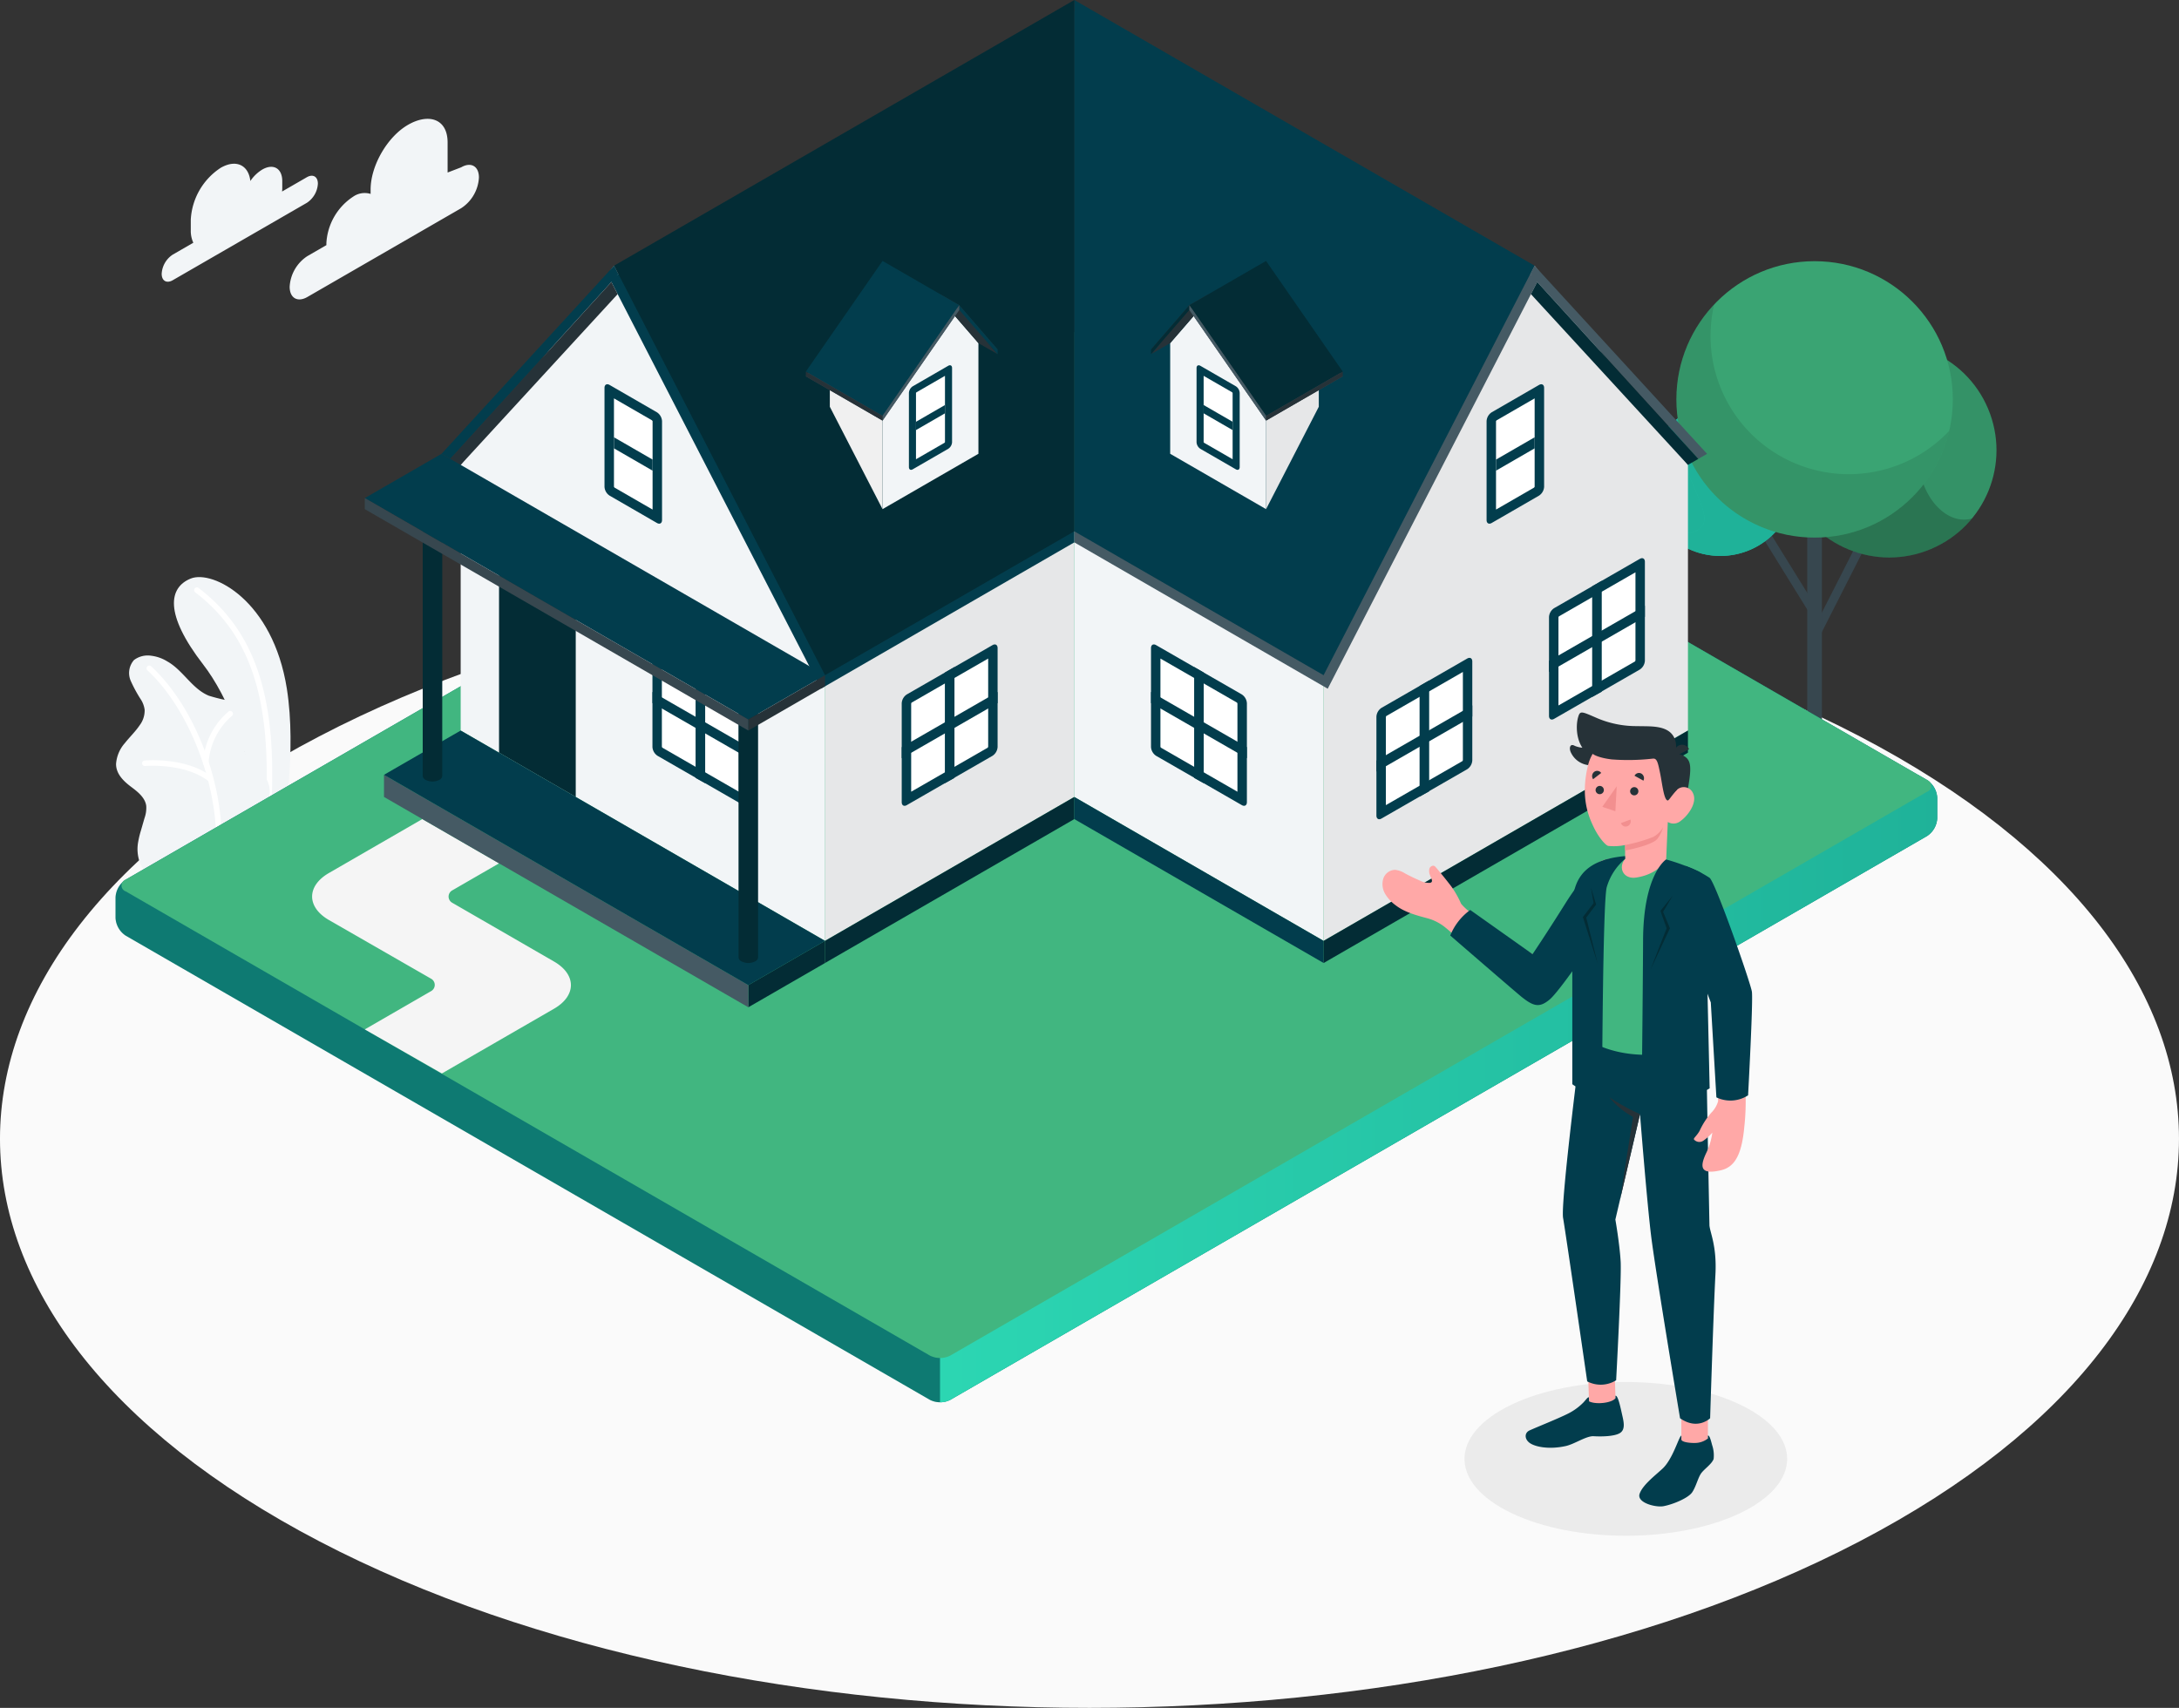 <svg xmlns="http://www.w3.org/2000/svg" xmlns:xlink="http://www.w3.org/1999/xlink" width="474.41" height="371.909" viewBox="0 0 474.41 371.909"><rect x="0" y="0" width="474.41" height="371.909" fill="#333333" stroke="none"/><defs><style>.a{fill:#fafafa;}.b{fill:#ebebeb;}.c{fill:#f2f5f7;}.d{fill:#fff;}.e{fill:#37474f;}.f{fill:#349267;}.g,.n{opacity:0.2;}.h{fill:#1fb299;}.i,.m{fill:#27debf;}.j{fill:#3aa473;}.k{opacity:0.1;}.l{fill:#11998e;}.m,.n{mix-blend-mode:multiply;isolation:isolate;}.n{fill:url(#a);}.o{fill:#41b680;}.p{fill:#f5f5f5;}.q{fill:#e6e7e8;}.r{fill:#023d4d;}.s{fill:#032c35;}.t{fill:#455a64;}.u{fill:#263238;}.v{fill:#f0f0f0;}.w{fill:#ffa8a7;}.x{fill:#f28f8f;}</style><linearGradient id="a" y1="0.5" x2="1" y2="0.5" gradientUnits="objectBoundingBox"><stop offset="0" stop-color="#41b680"/><stop offset="1"/></linearGradient></defs><g transform="translate(-21.414 -76.69)"><g transform="translate(21.414 200.763)"><path class="a" d="M90.89,408.95c92.635,48.393,242.825,48.394,335.457,0s92.635-126.854,0-175.246-242.824-48.394-335.459,0S-1.745,360.557,90.89,408.95Z" transform="translate(-21.414 -197.409)"/></g><g transform="translate(340.265 377.638)"><path class="b" d="M341.935,398.083c13.718,6.539,35.958,6.539,49.676,0s13.718-17.137,0-23.676-35.958-6.538-49.676,0S328.218,391.547,341.935,398.083Z" transform="translate(-331.648 -369.504)"/></g><g transform="translate(46.683 202.357)"><path class="c" d="M76.085,256.343l6.029-3.444s2.892-15.936.73-29.634c-3.041-19.26-16.155-25.9-20.916-23.988s-5.882,7.62,2.718,18.748C69.721,224.591,76.248,238.47,76.085,256.343Z" transform="translate(-45.659 -198.961)"/><path class="d" d="M78.7,250.329h-.036a.6.6,0,0,1-.563-.634c1.4-23.989-3.187-38.187-15.321-47.473a.6.6,0,1,1,.729-.953c12.489,9.558,17.211,24.061,15.79,48.5A.6.6,0,0,1,78.7,250.329Z" transform="translate(-45.54 -198.9)"/><path class="c" d="M58.229,266.107c-.953.547-2.916-.649-3.668-1.153a9.093,9.093,0,0,1-3.024-3.471,8.521,8.521,0,0,1-.757-5.117,20.167,20.167,0,0,1,.647-2.721q.379-1.321.76-2.641a6.682,6.682,0,0,0,.386-2.664c-.23-1.806-1.835-3.071-3.292-4.163-1.612-1.207-3.29-2.8-3.281-4.974a7.65,7.65,0,0,1,1.916-4.553c1.04-1.317,2.273-2.48,3.213-3.871a5.335,5.335,0,0,0,1.095-3.378,5.553,5.553,0,0,0-.736-2.111,29.937,29.937,0,0,1-2.31-4.234,4.26,4.26,0,0,1,.733-4.5,4.984,4.984,0,0,1,3.742-.93,8.578,8.578,0,0,1,3.48,1.225c3.452,1.919,5.423,6.007,9.086,7.485a36.805,36.805,0,0,0,4.434,1.083,5.471,5.471,0,0,1,3.657,2.5c1.345,2.687-1.15,6-.206,8.847.837,2.523,3.289,3.489,4.665,5.763a5.4,5.4,0,0,1,.644,3.3,15.841,15.841,0,0,1-1.393,5.582,39.77,39.77,0,0,1-3.064,5.028C74.9,256.5,58.374,266.023,58.229,266.107Z" transform="translate(-46 -198.498)"/><path class="d" d="M67.918,260.946a.643.643,0,0,1-.076-.005.6.6,0,0,1-.52-.67c1.743-13.82-4.847-32.455-14.69-41.54a.6.6,0,0,1,.813-.881c10.264,9.473,16.883,28.172,15.067,42.57A.6.6,0,0,1,67.918,260.946Z" transform="translate(-45.821 -198.44)"/><path class="d" d="M66.226,242.354a.6.6,0,0,1-.36-.12c-5.25-3.937-13.621-3.219-13.7-3.211a.594.594,0,0,1-.652-.543.6.6,0,0,1,.543-.652c.363-.035,8.918-.766,14.532,3.446a.6.6,0,0,1-.36,1.079Z" transform="translate(-45.847 -197.883)"/><path class="d" d="M65.031,239.189h-.024a.6.6,0,0,1-.576-.623,15.772,15.772,0,0,1,5.549-11.123.6.6,0,0,1,.739.945,14.832,14.832,0,0,0-5.091,10.225A.6.6,0,0,1,65.031,239.189Z" transform="translate(-45.488 -198.173)"/></g><g transform="translate(372.773 133.566)"><rect class="e" width="23.388" height="1.912" transform="matrix(0.453, -0.892, 0.892, 0.453, 42.863, 81.324)"/><rect class="e" width="1.912" height="19.613" transform="translate(32.177 59.806) rotate(-31.757)"/><path class="e" d="M407.452,187.31v50.261a.794.794,0,0,1-.469.653,2.5,2.5,0,0,1-2.262,0,.794.794,0,0,1-.469-.653V187.31Z" transform="translate(-362.139 -130.493)"/><circle class="f" cx="23.341" cy="23.341" r="23.341" transform="translate(29.4 28.72) rotate(-22.832)"/><path class="g" d="M429.572,166.753c3.01-9.479,6.219-13.186,4.183-14.343a23.341,23.341,0,1,0,6.507,35.165C433.347,189.594,425.669,179.047,429.572,166.753Z" transform="translate(-362.287 -131.547)"/><circle class="h" cx="16.404" cy="16.404" r="16.404" transform="translate(0 47.781) rotate(-45)"/><path class="i" d="M386.233,162.558a16.328,16.328,0,0,0-9.587,3.1c-.444,10.02,8.063,19.793,5.686,23.078-2.4,3.309-8.237,1.266-10.278-1.522a16.4,16.4,0,1,0,14.179-24.651Z" transform="translate(-363.034 -131.181)"/><path class="g" d="M386.233,162.558a16.328,16.328,0,0,0-9.587,3.1c-.444,10.02,8.063,19.793,5.686,23.078-2.4,3.309-8.237,1.266-10.278-1.522a16.4,16.4,0,1,0,14.179-24.651Z" transform="translate(-363.034 -131.181)"/><circle class="j" cx="30.094" cy="30.094" r="30.094" transform="translate(13.62)"/><path class="k" d="M435.915,168.894a30.092,30.092,0,1,1-44.1-33.076,30.269,30.269,0,0,0-7.049,5.522,30.086,30.086,0,0,0,51.147,27.554Z" transform="translate(-362.909 -131.924)"/></g><g transform="translate(46.567 76.69)"><path class="l" d="M440.275,256.908,227.633,379.675a4.92,4.92,0,0,1-4.45,0L48.112,278.6a4.919,4.919,0,0,1-2.225-3.854v-4.5a4.921,4.921,0,0,1,2.225-3.854L260.755,143.619a4.914,4.914,0,0,1,4.45,0L440.276,244.7a4.919,4.919,0,0,1,2.225,3.854v4.5A4.917,4.917,0,0,1,440.275,256.908Z" transform="translate(-45.887 -74.846)"/><path class="g" d="M440.275,256.908,227.633,379.675a4.92,4.92,0,0,1-4.45,0L48.112,278.6a4.919,4.919,0,0,1-2.225-3.854v-4.5a4.921,4.921,0,0,1,2.225-3.854L260.755,143.619a4.914,4.914,0,0,1,4.45,0L440.276,244.7a4.919,4.919,0,0,1,2.225,3.854v4.5A4.917,4.917,0,0,1,440.275,256.908Z" transform="translate(-45.887 -74.846)"/><path class="m" d="M437.648,245.835a4.917,4.917,0,0,0-2.224-3.853l-1.95-1.125L220.554,363.781v13.71a4.555,4.555,0,0,0,2.226-.532L435.423,254.192a4.916,4.916,0,0,0,2.225-3.854Z" transform="translate(-41.035 -72.13)"/><path class="n" d="M437.648,245.835a4.917,4.917,0,0,0-2.224-3.853l-1.95-1.125L220.554,363.781v13.71a4.555,4.555,0,0,0,2.226-.532L435.423,254.192a4.916,4.916,0,0,0,2.225-3.854Z" transform="translate(-41.035 -72.13)"/><path class="o" d="M48.077,268.957,223.148,370.034a4.914,4.914,0,0,0,4.45,0L440.24,247.267a1.356,1.356,0,0,0,0-2.569L265.17,143.619a4.914,4.914,0,0,0-4.45,0L48.077,266.387A1.356,1.356,0,0,0,48.077,268.957Z" transform="translate(-45.852 -74.846)"/><path class="p" d="M140.2,291.531c4.9-2.826,4.9-7.451,0-10.278l-22.186-12.809a1.542,1.542,0,0,1,0-2.67l10.212-5.9-16.7-9.642L91.2,261.97c-4.9,2.826-4.89,7.443.011,10.258l22.248,12.783a1.542,1.542,0,0,1,0,2.672L99,296.034l16.782,9.594Z" transform="translate(-44.73 -71.869)"/><path class="q" d="M196.183,220.6l54.273-31.335V247.11l-54.273,31.335Z" transform="translate(-41.712 -73.563)"/><path class="r" d="M232.193,213.382l-18.65,10.732a2.461,2.461,0,0,0-1.113,1.927v21.534c0,.709.5,1,1.113.642l18.649-10.732a2.459,2.459,0,0,0,1.112-1.927V214.025C233.305,213.315,232.807,213.028,232.193,213.382Z" transform="translate(-41.261 -72.897)"/><path class="d" d="M231.109,235.622a1.518,1.518,0,0,0,.089-.2l0-19.2-16.679,9.6a1.368,1.368,0,0,0-.088.2l0,19.2Z" transform="translate(-41.205 -72.814)"/><path class="r" d="M233.306,223.3,212.43,235.32v2.412l20.875-12.016Z" transform="translate(-41.261 -72.617)"/><path class="r" d="M223.66,218.012v24.156l-2.088,1.153v-24.1Z" transform="translate(-41.007 -72.764)"/><path class="s" d="M196.183,276.881V281.7l54.273-31.335v-4.821Z" transform="translate(-41.712 -71.999)"/><path class="c" d="M303.262,220.6l-54.273-31.335V247.11l54.273,31.335Z" transform="translate(-40.245 -73.563)"/><path class="r" d="M266.349,213.382,285,224.114a2.461,2.461,0,0,1,1.113,1.927v21.534c0,.709-.5,1-1.113.642L266.35,237.486a2.461,2.461,0,0,1-1.112-1.927V214.025C265.237,213.315,265.735,213.028,266.349,213.382Z" transform="translate(-39.794 -72.897)"/><path class="d" d="M267.322,235.622a1.514,1.514,0,0,1-.089-.2l0-19.2,16.68,9.6a1.52,1.52,0,0,1,.087.2l0,19.2Z" transform="translate(-39.739 -72.814)"/><path class="r" d="M265.237,223.3l20.875,12.017v2.412l-20.875-12.016Z" transform="translate(-39.794 -72.617)"/><path class="r" d="M274.374,218.012v24.156l2.088,1.153v-24.1Z" transform="translate(-39.54 -72.764)"/><path class="r" d="M303.262,276.881V281.7l-54.273-31.335v-4.821Z" transform="translate(-40.245 -71.999)"/><path class="q" d="M301.8,222.159l45.924-89.183,33.4,43.387,0,57.849-79.323,45.8Z" transform="translate(-38.778 -75.126)"/><path class="r" d="M332.751,216.226,314.1,226.958a2.461,2.461,0,0,0-1.113,1.927v21.534c0,.709.5,1,1.113.642l18.649-10.732a2.461,2.461,0,0,0,1.112-1.927V216.868C333.864,216.159,333.366,215.872,332.751,216.226Z" transform="translate(-38.468 -72.818)"/><path class="d" d="M331.668,238.466a1.49,1.49,0,0,0,.089-.206l0-19.2-16.68,9.6a1.529,1.529,0,0,0-.087.2l0,19.2Z" transform="translate(-38.412 -72.735)"/><path class="r" d="M333.864,226.148l-20.875,12.017v2.412l20.875-12.016Z" transform="translate(-38.467 -72.538)"/><path class="r" d="M324.219,220.856v24.156l-2.088,1.153v-24.1Z" transform="translate(-38.214 -72.685)"/><path class="r" d="M369.31,195.109l-18.65,10.732a2.457,2.457,0,0,0-1.112,1.927V229.3c0,.71.5,1,1.112.642l18.649-10.732a2.458,2.458,0,0,0,1.113-1.927V195.751C370.422,195.041,369.925,194.753,369.31,195.109Z" transform="translate(-37.452 -73.405)"/><path class="d" d="M368.226,217.348a1.518,1.518,0,0,0,.089-.2l0-19.2-16.679,9.6a1.482,1.482,0,0,0-.088.2l0,19.2Z" transform="translate(-37.396 -73.322)"/><path class="r" d="M370.423,205.03l-20.875,12.016v2.412l20.875-12.016Z" transform="translate(-37.452 -73.125)"/><path class="r" d="M360.777,199.739v24.156l-2.088,1.153v-24.1Z" transform="translate(-37.198 -73.272)"/><path class="r" d="M337.436,164.208l10.3-5.95c.615-.354,1.113-.067,1.113.642v21.534a2.458,2.458,0,0,1-1.113,1.927l-10.3,5.95c-.615.355-1.113.067-1.113-.642V166.135A2.458,2.458,0,0,1,337.436,164.208Z" transform="translate(-37.819 -74.428)"/><path class="d" d="M338.323,166.051a2.037,2.037,0,0,1,.131-.178l8.278-4.778,0,19.256a1.684,1.684,0,0,1-.13.178l-8.28,4.78Z" transform="translate(-37.764 -74.345)"/><path class="r" d="M346.736,169.337l-8.412,4.86v2.41l8.412-4.86Z" transform="translate(-37.764 -74.116)"/><path class="s" d="M301.8,277.271l79.323-45.8V236.3l-79.323,45.8Z" transform="translate(-38.778 -72.39)"/><path class="c" d="M198.327,222.159,152.4,132.975,119,176.362V234.21l79.323,45.8Z" transform="translate(-43.856 -75.126)"/><path class="s" d="M127.128,237.337V193.951l16.7,9.641v43.387Z" transform="translate(-43.63 -73.433)"/><path class="r" d="M160.737,213.382l18.649,10.732a2.461,2.461,0,0,1,1.113,1.927v21.534c0,.709-.5,1-1.113.642l-18.648-10.732a2.46,2.46,0,0,1-1.113-1.927V214.025C159.624,213.315,160.122,213.028,160.737,213.382Z" transform="translate(-42.728 -72.897)"/><path class="d" d="M161.71,235.622a1.394,1.394,0,0,1-.089-.2l0-19.2,16.679,9.6a1.49,1.49,0,0,1,.088.2l0,19.2Z" transform="translate(-42.672 -72.814)"/><path class="r" d="M159.624,223.3,180.5,235.32v2.412l-20.875-12.016Z" transform="translate(-42.728 -72.617)"/><path class="r" d="M168.762,218.012v24.156l2.088,1.153v-24.1Z" transform="translate(-42.474 -72.764)"/><path class="r" d="M160.88,164.208l-10.3-5.95c-.615-.354-1.112-.067-1.112.642v21.534a2.458,2.458,0,0,0,1.113,1.927l10.3,5.95c.615.355,1.113.067,1.113-.642V166.135A2.458,2.458,0,0,0,160.88,164.208Z" transform="translate(-43.01 -74.428)"/><path class="d" d="M159.882,166.051a2.036,2.036,0,0,0-.132-.178l-8.278-4.778,0,19.256a1.684,1.684,0,0,0,.129.178l8.28,4.78Z" transform="translate(-42.954 -74.345)"/><path class="r" d="M151.47,169.337l8.412,4.86v2.41l-8.412-4.86Z" transform="translate(-42.954 -74.116)"/><path class="t" d="M304.163,226.6l-55.173-31.866V79.035l101.1,58.38Z" transform="translate(-40.245 -76.625)"/><path class="t" d="M346.5,132.975l-.956,1.858,36.617,40.222,1.913-1.1Z" transform="translate(-37.563 -75.126)"/><path class="s" d="M382.16,174.96l-2.261,1.306L345.72,139.082l1.365-2.65Z" transform="translate(-37.558 -75.03)"/><path class="r" d="M303.262,223.722l-54.273-31.335V76.69l100.2,57.849Z" transform="translate(-40.245 -76.69)"/><path class="r" d="M196.548,226.6l55.173-31.866V79.035l-101.1,58.38Z" transform="translate(-42.978 -76.625)"/><path class="r" d="M152.516,132.975l.956,1.858-36.617,40.222-1.913-1.1Z" transform="translate(-43.969 -75.126)"/><path class="u" d="M116.8,174.96l2.261,1.306,34.179-37.184-1.365-2.65Z" transform="translate(-43.917 -75.03)"/><path class="s" d="M197.424,223.722,251.7,192.388V76.69L151.5,134.539Z" transform="translate(-42.953 -76.69)"/><path class="v" d="M197.2,163.1l11.481,22.3V161.3L197.2,154.668Z" transform="translate(-41.684 -74.524)"/><path class="c" d="M208.369,161.7l12.524-21.693,8.35,9.642v24.1l-20.874,12.052Z" transform="translate(-41.374 -74.931)"/><path class="r" d="M214.789,158.659l7.724-4.463c.461-.266.835-.05.835.482v16.15a1.841,1.841,0,0,1-.835,1.445l-7.724,4.463c-.461.266-.835.05-.835-.482V160.1A1.845,1.845,0,0,1,214.789,158.659Z" transform="translate(-41.218 -74.54)"/><path class="d" d="M215.454,160.041a1.514,1.514,0,0,1,.1-.135l6.209-3.583,0,14.442a1.355,1.355,0,0,1-.1.134l-6.21,3.585Z" transform="translate(-41.177 -74.478)"/><path class="r" d="M221.763,162.506l-6.309,3.645v1.808l6.309-3.645Z" transform="translate(-41.177 -74.306)"/><path class="u" d="M220.554,140.011l4.175,2.41,8.35,9.642-4.175-2.41Z" transform="translate(-41.035 -74.931)"/><path class="u" d="M220.554,139.01l4.175,2.41,8.35,9.642-4.175-2.41Z" transform="translate(-41.035 -74.959)"/><path class="e" d="M225.519,142.617l-16.7,24.1-16.7-9.642,16.7-24.1Z" transform="translate(-41.825 -75.126)"/><path class="r" d="M225.519,141.616l-16.7,24.1-16.7-9.642,16.7-24.1Z" transform="translate(-41.825 -75.154)"/><path class="r" d="M224.617,141.355v1.029l8.35,9.642V151Z" transform="translate(-40.922 -74.894)"/><path class="t" d="M225.068,141.355l-16.7,24.1v1.029l16.7-24.1Z" transform="translate(-41.374 -74.894)"/><path class="u" d="M192.12,155.427v1.029l16.7,9.642v-1.029Z" transform="translate(-41.825 -74.503)"/><path class="q" d="M301.091,163.1,289.61,185.4V161.3l11.481-6.629Z" transform="translate(-39.117 -74.524)"/><path class="c" d="M290.174,161.7l-12.525-21.693-8.35,9.642v24.1l20.874,12.052Z" transform="translate(-39.681 -74.931)"/><path class="r" d="M283.443,158.659,275.72,154.2c-.461-.266-.835-.05-.835.482v16.15a1.843,1.843,0,0,0,.834,1.445l7.725,4.463c.46.266.833.05.833-.482V160.1A1.845,1.845,0,0,0,283.443,158.659Z" transform="translate(-39.526 -74.54)"/><path class="d" d="M282.695,160.041c-.008-.005-.064-.1-.1-.135l-6.209-3.583,0,14.442a1.28,1.28,0,0,0,.1.134l6.211,3.585Z" transform="translate(-39.484 -74.478)"/><path class="r" d="M276.385,162.506l6.309,3.645v1.808l-6.309-3.645Z" transform="translate(-39.484 -74.306)"/><path class="u" d="M277.762,140.011l-4.175,2.41-8.35,9.642,4.175-2.41Z" transform="translate(-39.794 -74.931)"/><path class="u" d="M277.762,139.01l-4.175,2.41-8.35,9.642,4.175-2.41Z" transform="translate(-39.794 -74.959)"/><path class="e" d="M273.362,142.617l16.7,24.1,16.7-9.642-16.7-24.1Z" transform="translate(-39.568 -75.126)"/><path class="s" d="M273.362,141.616l16.7,24.1,16.7-9.642-16.7-24.1Z" transform="translate(-39.568 -75.154)"/><path class="s" d="M273.587,141.355v1.029l-8.35,9.642V151Z" transform="translate(-39.794 -74.894)"/><path class="t" d="M273.362,141.355l16.7,24.1v1.029l-16.7-24.1Z" transform="translate(-39.568 -74.894)"/><path class="u" d="M306.309,155.427v1.029l-16.7,9.642v-1.029Z" transform="translate(-39.117 -74.503)"/><path class="s" d="M196.634,276.034l-16.7,9.642V290.5l16.7-9.642Z" transform="translate(-42.163 -71.153)"/><path class="t" d="M182.079,286.652l-79.323-45.8v4.821l79.323,45.8Z" transform="translate(-44.307 -72.13)"/><path class="r" d="M119.456,231.474l-16.7,9.642,79.323,45.8,16.7-9.642Z" transform="translate(-44.307 -72.39)"/><path class="s" d="M177.868,281.161a1.068,1.068,0,0,0,.62.846,3.327,3.327,0,0,0,3.01,0,1.066,1.066,0,0,0,.619-.846h0V221.6h-4.257v59.562Z" transform="translate(-42.221 -72.665)"/><path class="s" d="M110.963,242.713a1.067,1.067,0,0,0,.62.845,3.327,3.327,0,0,0,3.01,0,1.067,1.067,0,0,0,.62-.845h0V183.15H110.96v59.563Z" transform="translate(-44.079 -73.733)"/><path class="r" d="M198.891,221.051l-83.5-48.207-16.7,9.641,83.5,48.208Z" transform="translate(-44.42 -74.019)"/><path class="u" d="M179.934,229.39v2.41l16.7-9.641v-2.41Z" transform="translate(-42.163 -72.716)"/><path class="e" d="M182.191,230.432l-83.5-48.208v2.41l83.5,48.208Z" transform="translate(-44.42 -73.758)"/></g><g transform="translate(56.615 102.569)"><path class="c" d="M120.132,112.418l-2.97,1.142v-6.543c0-5.187-4.138-6.431-8.629-3.838h0c-4.492,2.594-8.134,8.9-8.134,14.089v.95a4.363,4.363,0,0,0-3.775.582h0a12.94,12.94,0,0,0-5.853,10.139v.432l-4.141,2.391a8.519,8.519,0,0,0-3.855,6.676c0,2.458,1.726,3.454,3.855,2.225l33.5-19.343a8.52,8.52,0,0,0,3.854-6.676C123.986,112.186,122.26,111.189,120.132,112.418Z" transform="translate(-54.911 -101.869)"/><path class="c" d="M87.258,114.325l-5.385,3.108a6.483,6.483,0,0,0,.045-.712v-1.56c0-2.776-1.949-3.9-4.353-2.513a8.418,8.418,0,0,0-2.594,2.494c-.395-3.49-3.133-4.79-6.46-2.871A14.4,14.4,0,0,0,62,123.551v2.334a6.156,6.156,0,0,0,.551,2.7l-4.472,2.583a5.336,5.336,0,0,0-2.415,4.182c0,1.54,1.081,2.164,2.415,1.394L87.258,119.9a5.335,5.335,0,0,0,2.414-4.182C89.672,114.179,88.592,113.555,87.258,114.325Z" transform="translate(-55.664 -101.605)"/></g><g transform="translate(322.395 231.856)"><rect class="w" width="5.788" height="8.43" transform="translate(65.079 152.696)"/><rect class="w" width="5.789" height="8.43" transform="translate(44.723 142.462) rotate(-1.97)"/><path class="r" d="M383.685,296.166c0,5.527.715,41.285.715,41.285.135,1.59,1.626,4.523,1.3,10.631-.439,8.3-1.155,31.351-1.155,31.351s-2.714,2.691-6.547,0c0,0-5.241-31.323-6.279-39.546-.9-7.177-2.441-26.675-2.441-26.675l-5.363,22.95s.944,5.4,1.151,9.2-.983,25.8-.983,25.8a6.325,6.325,0,0,1-6.3.239s-4.651-32.133-5.248-35.573,4.07-39.668,4.07-39.668Z" transform="translate(-313.199 -225.76)"/><path class="w" d="M363.707,258.665c-2.371.279-4.262,1.561-7.709,7.421-2.753,4.68-8.514,13.669-8.514,13.669-.527-.415-13.277-7.826-16.1-11.332a20.4,20.4,0,0,0-2.131-3.761q-1.622-2.117-3.351-4.148a1.224,1.224,0,0,0-.294-.275c-.423-.25-.994.122-1.134.593a2.468,2.468,0,0,0,.168,1.443c.2.613.824,1.467-.043,1.609a4.108,4.108,0,0,1-2.163-.483q-1.665-.717-3.267-1.573a4.94,4.94,0,0,0-2.178-.776,2.793,2.793,0,0,0-2.546,1.927,4.156,4.156,0,0,0,.4,3.291,8.366,8.366,0,0,0,2.291,2.5c1.95,1.511,4.532,2.2,6.9,2.828a10.59,10.59,0,0,1,3.329,1.559c1.886,1.319,11.78,10.515,16.356,14.109,2.183,1.715,5.286,2.672,7.768.157s12.464-15.833,12.464-15.833l6.287-12.419A28.517,28.517,0,0,0,363.707,258.665Z" transform="translate(-314.261 -226.803)"/><path class="r" d="M362.592,258.785c-1.679.6-4.722,2.909-8.971,9.688s-7.071,10.934-7.071,10.934l-13.571-9.618a12.72,12.72,0,0,0-4.351,5.565s14.481,12.537,15.624,13.437c2.513,1.981,3.811,2.356,6.033.48s9.608-12.859,9.608-12.859Z" transform="translate(-313.861 -226.798)"/><path class="o" d="M374.861,258.925l.078.02a11.474,11.474,0,0,1,8.634,11.164v27.1c-4.059,4.415-18.209,6.473-27.074,0V268.99c0-4.508,2.506-9.925,9.423-10.327Z" transform="translate(-313.087 -226.801)"/><path class="u" d="M376.283,236.467a3.085,3.085,0,0,1,2.553.9c1.1,1.121.868,3.2,0,7.964l-3.388.389Z" transform="translate(-312.561 -227.419)"/><path class="u" d="M357.126,235.14a5.31,5.31,0,0,1-2.119-.43c-1.04-.6-1.311.584-.742,1.611a4.838,4.838,0,0,0,3.931,2.618c.031-.147.972-2.646.972-2.646Z" transform="translate(-313.158 -227.471)"/><path class="w" d="M375.2,245.822c.5.3,1.22-.666,1.841-1.315a2.182,2.182,0,0,1,3.655.592c1.03,2.17-1.307,5.054-2.679,6.006a2.408,2.408,0,0,1-2.816.245l-.359,8.294s-1.688,3.088-6.55,3.81c-2.731.4-3.989-2.1-2.389-4.072l.007-3.016a11.557,11.557,0,0,1-3.7.19c-.635-.17-2.151-2-3.128-4.051-1.1-2.3-2.925-6.388-1.3-13.3,1.747-7.424,9.723-7.651,14.478-4.657S375.2,245.822,375.2,245.822Z" transform="translate(-313.07 -227.521)"/><path class="u" d="M375.249,246.81c.253.005,1.215-1.591,1.841-2.16.867-.789-.252-7.939-.252-7.939S377.716,234,376,232.2s-5.037-1.5-7.467-1.583a21.824,21.824,0,0,1-8.685-1.742c-3.451-1.5-3.708-1.676-4.137-.161s-.589,4.986,1.47,7.312l1.713.629s.925.821,4.143,1.213a47.522,47.522,0,0,0,8.916-.169c.933-.128,1.133.777,1.636,3.248C374.032,243.117,374.4,246.793,375.249,246.81Z" transform="translate(-313.117 -227.663)"/><path class="u" d="M376.261,237.077l3.04-1.632a1.674,1.674,0,0,0-2.3-.762A1.813,1.813,0,0,0,376.261,237.077Z" transform="translate(-312.544 -227.473)"/><path class="x" d="M365.675,255.835a34.584,34.584,0,0,0,6.088-1.747,5.2,5.2,0,0,0,2.179-2.156,7.1,7.1,0,0,1-1.238,2.544c-1.153,1.474-7.029,2.559-7.029,2.559Z" transform="translate(-312.832 -226.988)"/><path class="u" d="M366.73,244.4a.9.9,0,1,0,.9-.941A.919.919,0,0,0,366.73,244.4Z" transform="translate(-312.803 -227.224)"/><path class="u" d="M367.663,241.068l1.933,1.067a1.16,1.16,0,0,0-.451-1.54A1.077,1.077,0,0,0,367.663,241.068Z" transform="translate(-312.777 -227.307)"/><path class="x" d="M366.852,250.334l-2.064.774a1.084,1.084,0,0,0,1.4.685A1.155,1.155,0,0,0,366.852,250.334Z" transform="translate(-312.857 -227.033)"/><path class="u" d="M358.894,241.833l1.764-1.358a1.068,1.068,0,0,0-1.533-.235A1.17,1.17,0,0,0,358.894,241.833Z" transform="translate(-313.027 -227.319)"/><path class="u" d="M359.416,244.147a.9.9,0,1,0,.9-.942A.92.92,0,0,0,359.416,244.147Z" transform="translate(-313.006 -227.231)"/><path class="x" d="M363.981,243.288l-.3,5.435-2.838-.967Z" transform="translate(-312.967 -227.229)"/><path class="r" d="M377.828,381.677v-.828c-.554.242-1.841,5.151-4.137,7.246-1.826,1.666-4.317,3.589-4.951,5.446-.659,1.931,3.469,3,5.175,2.695,1.981-.351,5.417-1.747,6.28-3.04s1.266-3.2,1.967-4.151,2.316-2.006,2.695-3.1a7,7,0,0,0-.332-3.038c-.268-1.024-.559-2.149-.909-2.053,0,.125,0,.631,0,.631a4.579,4.579,0,0,1-2.894.978C379.875,382.491,377.82,382.322,377.828,381.677Z" transform="translate(-312.749 -223.408)"/><path class="r" d="M358.369,372.744c-.3.01-.546.435-1.209,1.152a12.661,12.661,0,0,1-3.405,2.45c-2.168,1.084-6.382,2.753-8.289,3.613-1.191.536-1.135,1.976.1,2.794s4.2,1.409,7.775.612c1.945-.436,4.477-2.231,6.079-2.135s4.6.074,5.784-.741.71-2.557.375-4.054c-.365-1.633-.887-4.132-1.428-4.021l.017.514c-.7,1.053-4.238,1.484-5.768.708Z" transform="translate(-313.418 -223.642)"/><path class="u" d="M369.009,312.852a46.618,46.618,0,0,1-6.69-3.684,17.42,17.42,0,0,0,5.164,4.287l-2.809,17.929Z" transform="translate(-312.926 -225.399)"/><path class="r" d="M365.986,258.692a12.617,12.617,0,0,0-4.028,6.237c-.859,3.718-1,45.256-1,45.256s-4.409-.815-6.475-2.437V269.791c0-5.189,1.257-10.843,11.494-11.71Z" transform="translate(-313.143 -226.818)"/><path class="r" d="M374.5,258.785s-4.95,3.144-5.016,17.529c-.057,12.437-.311,34.248-.311,34.248s8.643,1.756,14.806-1.926c0,0-.7-31.154-.815-35.825-.134-5.349,1.43-9.891-1.579-11.4A45.9,45.9,0,0,0,374.5,258.785Z" transform="translate(-312.735 -226.798)"/><path class="w" d="M391.491,308.518l-5.942-.995c0,.988-.013,1.869-.047,2.589a5.717,5.717,0,0,1-1.475,2.472,16.338,16.338,0,0,0-2.557,3.973c-.679,1.171-1.4,1.6-1.2,1.869a1.537,1.537,0,0,0,2.08.216,10.755,10.755,0,0,0,1.9-1.715,14.332,14.332,0,0,1-1.309,4.392c-1.521,3.172-1.223,4.822,3.151,3.806,2.74-.636,4.514-2.851,5.115-9.374A50.462,50.462,0,0,0,391.491,308.518Z" transform="translate(-312.428 -225.444)"/><path class="r" d="M378.513,260.148a24.39,24.39,0,0,1,5.247,2.606c1.307,1.045,8.9,22.819,9.2,24.779s-.827,22.582-.827,22.582a7.06,7.06,0,0,1-6.9.445l-1.218-20.677L378,274.231S375.015,265.743,378.513,260.148Z" transform="translate(-312.523 -226.76)"/><path class="s" d="M375.9,266.439l-2.691,3.331,1.346,3.793-3.538,9.066,4.266-9.066-1.493-3.58Z" transform="translate(-312.684 -226.585)"/><path class="s" d="M358.472,264.692l.585,3.444-2.331,3.034,3.241,10.207-2.509-10.095,2.15-2.837Z" transform="translate(-313.081 -226.634)"/></g></g></svg>
